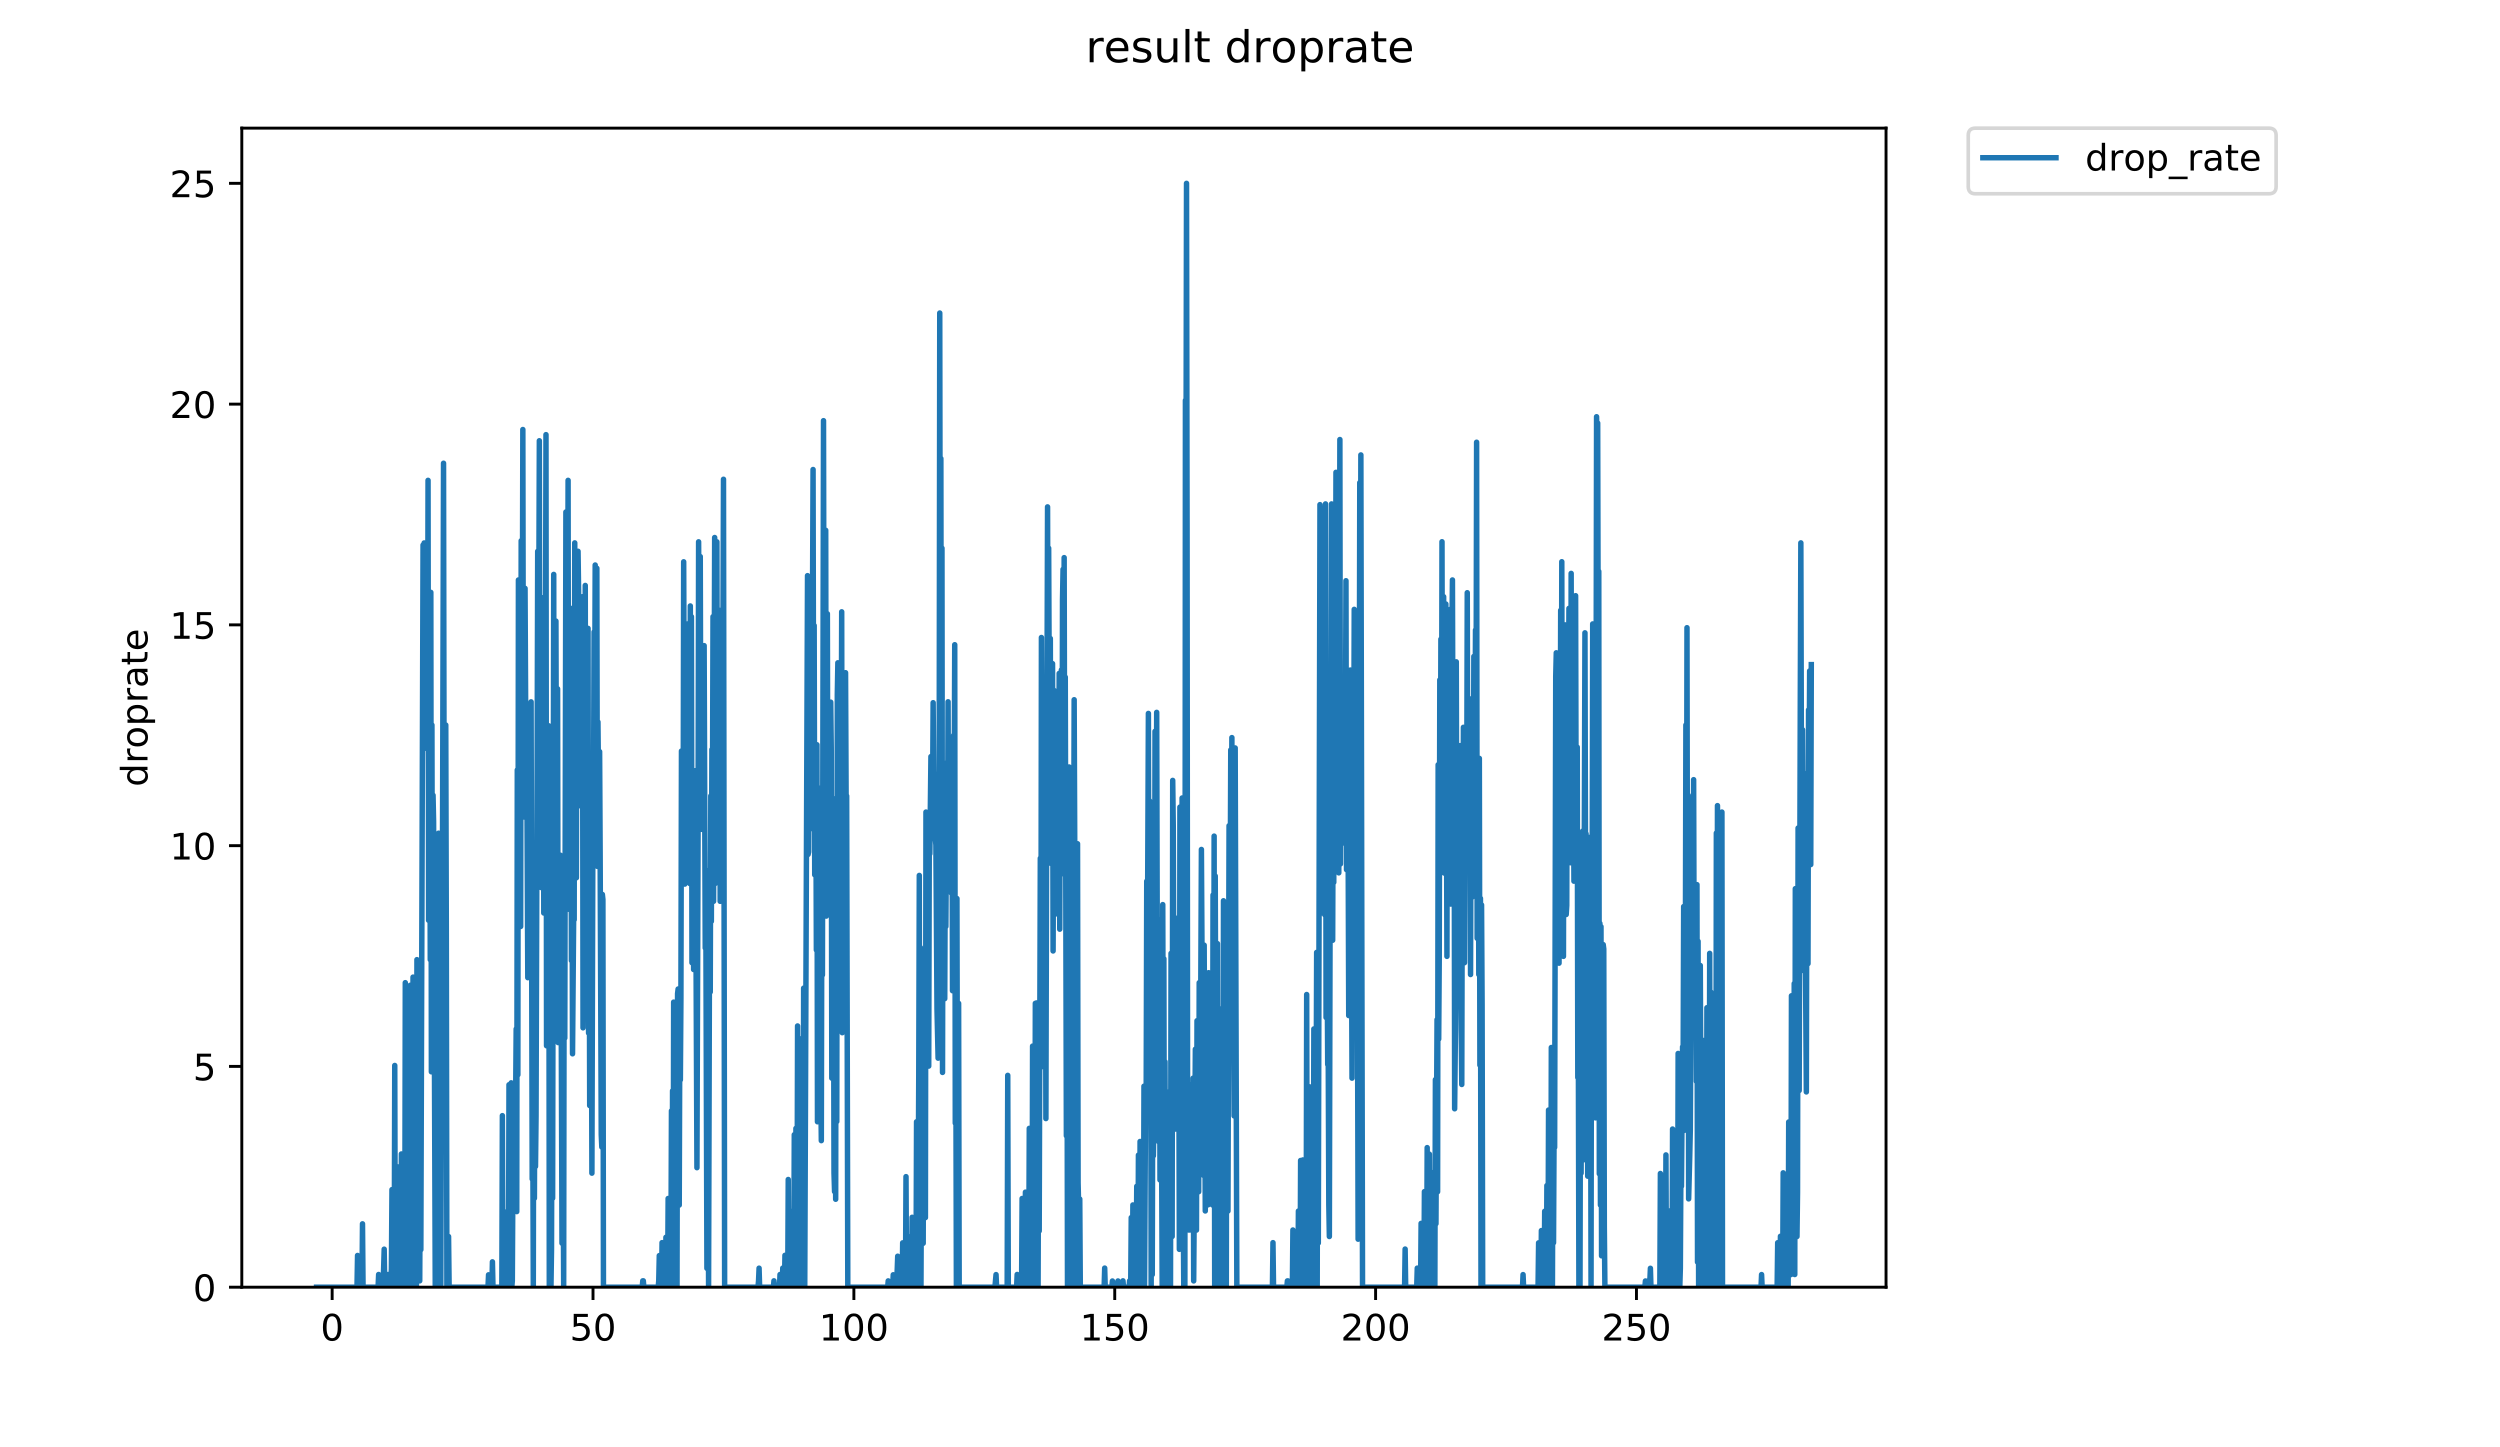 <?xml version="1.0" encoding="utf-8" standalone="no"?>
<!DOCTYPE svg PUBLIC "-//W3C//DTD SVG 1.1//EN"
  "http://www.w3.org/Graphics/SVG/1.1/DTD/svg11.dtd">
<!-- Created with matplotlib (https://matplotlib.org/) -->
<svg height="396pt" version="1.1" viewBox="0 0 684 396" width="684pt" xmlns="http://www.w3.org/2000/svg" xmlns:xlink="http://www.w3.org/1999/xlink">
 <defs>
  <style type="text/css">
*{stroke-linecap:butt;stroke-linejoin:round;}
  </style>
 </defs>
 <g id="figure_1">
  <g id="patch_1">
   <path d="M 0 396 
L 684 396 
L 684 0 
L 0 0 
z
" style="fill:#ffffff;"/>
  </g>
  <g id="axes_1">
   <g id="patch_2">
    <path d="M 66.159 352.174 
L 516.019 352.174 
L 516.019 35.062 
L 66.159 35.062 
z
" style="fill:#ffffff;"/>
   </g>
   <g id="matplotlib.axis_1">
    <g id="xtick_1">
     <g id="line2d_1">
      <defs>
       <path d="M 0 0 
L 0 3.5 
" id="mf502ed34e1" style="stroke:#000000;stroke-width:0.8;"/>
      </defs>
      <g>
       <use style="stroke:#000000;stroke-width:0.8;" x="90.876" xlink:href="#mf502ed34e1" y="352.174"/>
      </g>
     </g>
     <g id="text_1">
      <!-- 0 -->
      <defs>
       <path d="M 31.781 66.406 
Q 24.172 66.406 20.328 58.906 
Q 16.5 51.422 16.5 36.375 
Q 16.5 21.391 20.328 13.891 
Q 24.172 6.391 31.781 6.391 
Q 39.453 6.391 43.281 13.891 
Q 47.125 21.391 47.125 36.375 
Q 47.125 51.422 43.281 58.906 
Q 39.453 66.406 31.781 66.406 
z
M 31.781 74.219 
Q 44.047 74.219 50.516 64.516 
Q 56.984 54.828 56.984 36.375 
Q 56.984 17.969 50.516 8.266 
Q 44.047 -1.422 31.781 -1.422 
Q 19.531 -1.422 13.062 8.266 
Q 6.594 17.969 6.594 36.375 
Q 6.594 54.828 13.062 64.516 
Q 19.531 74.219 31.781 74.219 
z
" id="DejaVuSans-48"/>
      </defs>
      <g transform="translate(87.695 366.773)scale(0.1 -0.1)">
       <use xlink:href="#DejaVuSans-48"/>
      </g>
     </g>
    </g>
    <g id="xtick_2">
     <g id="line2d_2">
      <g>
       <use style="stroke:#000000;stroke-width:0.8;" x="162.248" xlink:href="#mf502ed34e1" y="352.174"/>
      </g>
     </g>
     <g id="text_2">
      <!-- 50 -->
      <defs>
       <path d="M 10.797 72.906 
L 49.516 72.906 
L 49.516 64.594 
L 19.828 64.594 
L 19.828 46.734 
Q 21.969 47.469 24.109 47.828 
Q 26.266 48.188 28.422 48.188 
Q 40.625 48.188 47.75 41.5 
Q 54.891 34.812 54.891 23.391 
Q 54.891 11.625 47.562 5.094 
Q 40.234 -1.422 26.906 -1.422 
Q 22.312 -1.422 17.547 -0.641 
Q 12.797 0.141 7.719 1.703 
L 7.719 11.625 
Q 12.109 9.234 16.797 8.062 
Q 21.484 6.891 26.703 6.891 
Q 35.156 6.891 40.078 11.328 
Q 45.016 15.766 45.016 23.391 
Q 45.016 31 40.078 35.438 
Q 35.156 39.891 26.703 39.891 
Q 22.75 39.891 18.812 39.016 
Q 14.891 38.141 10.797 36.281 
z
" id="DejaVuSans-53"/>
      </defs>
      <g transform="translate(155.886 366.773)scale(0.1 -0.1)">
       <use xlink:href="#DejaVuSans-53"/>
       <use x="63.623" xlink:href="#DejaVuSans-48"/>
      </g>
     </g>
    </g>
    <g id="xtick_3">
     <g id="line2d_3">
      <g>
       <use style="stroke:#000000;stroke-width:0.8;" x="233.62" xlink:href="#mf502ed34e1" y="352.174"/>
      </g>
     </g>
     <g id="text_3">
      <!-- 100 -->
      <defs>
       <path d="M 12.406 8.297 
L 28.516 8.297 
L 28.516 63.922 
L 10.984 60.406 
L 10.984 69.391 
L 28.422 72.906 
L 38.281 72.906 
L 38.281 8.297 
L 54.391 8.297 
L 54.391 0 
L 12.406 0 
z
" id="DejaVuSans-49"/>
      </defs>
      <g transform="translate(224.076 366.773)scale(0.1 -0.1)">
       <use xlink:href="#DejaVuSans-49"/>
       <use x="63.623" xlink:href="#DejaVuSans-48"/>
       <use x="127.246" xlink:href="#DejaVuSans-48"/>
      </g>
     </g>
    </g>
    <g id="xtick_4">
     <g id="line2d_4">
      <g>
       <use style="stroke:#000000;stroke-width:0.8;" x="304.992" xlink:href="#mf502ed34e1" y="352.174"/>
      </g>
     </g>
     <g id="text_4">
      <!-- 150 -->
      <g transform="translate(295.448 366.773)scale(0.1 -0.1)">
       <use xlink:href="#DejaVuSans-49"/>
       <use x="63.623" xlink:href="#DejaVuSans-53"/>
       <use x="127.246" xlink:href="#DejaVuSans-48"/>
      </g>
     </g>
    </g>
    <g id="xtick_5">
     <g id="line2d_5">
      <g>
       <use style="stroke:#000000;stroke-width:0.8;" x="376.364" xlink:href="#mf502ed34e1" y="352.174"/>
      </g>
     </g>
     <g id="text_5">
      <!-- 200 -->
      <defs>
       <path d="M 19.188 8.297 
L 53.609 8.297 
L 53.609 0 
L 7.328 0 
L 7.328 8.297 
Q 12.938 14.109 22.625 23.891 
Q 32.328 33.688 34.812 36.531 
Q 39.547 41.844 41.422 45.531 
Q 43.312 49.219 43.312 52.781 
Q 43.312 58.594 39.234 62.25 
Q 35.156 65.922 28.609 65.922 
Q 23.969 65.922 18.812 64.312 
Q 13.672 62.703 7.812 59.422 
L 7.812 69.391 
Q 13.766 71.781 18.938 73 
Q 24.125 74.219 28.422 74.219 
Q 39.75 74.219 46.484 68.547 
Q 53.219 62.891 53.219 53.422 
Q 53.219 48.922 51.531 44.891 
Q 49.859 40.875 45.406 35.406 
Q 44.188 33.984 37.641 27.219 
Q 31.109 20.453 19.188 8.297 
z
" id="DejaVuSans-50"/>
      </defs>
      <g transform="translate(366.821 366.773)scale(0.1 -0.1)">
       <use xlink:href="#DejaVuSans-50"/>
       <use x="63.623" xlink:href="#DejaVuSans-48"/>
       <use x="127.246" xlink:href="#DejaVuSans-48"/>
      </g>
     </g>
    </g>
    <g id="xtick_6">
     <g id="line2d_6">
      <g>
       <use style="stroke:#000000;stroke-width:0.8;" x="447.736" xlink:href="#mf502ed34e1" y="352.174"/>
      </g>
     </g>
     <g id="text_6">
      <!-- 250 -->
      <g transform="translate(438.193 366.773)scale(0.1 -0.1)">
       <use xlink:href="#DejaVuSans-50"/>
       <use x="63.623" xlink:href="#DejaVuSans-53"/>
       <use x="127.246" xlink:href="#DejaVuSans-48"/>
      </g>
     </g>
    </g>
   </g>
   <g id="matplotlib.axis_2">
    <g id="ytick_1">
     <g id="line2d_7">
      <defs>
       <path d="M 0 0 
L -3.5 0 
" id="m261d0a8776" style="stroke:#000000;stroke-width:0.8;"/>
      </defs>
      <g>
       <use style="stroke:#000000;stroke-width:0.8;" x="66.159" xlink:href="#m261d0a8776" y="352.174"/>
      </g>
     </g>
     <g id="text_7">
      <!-- 0 -->
      <g transform="translate(52.796 355.973)scale(0.1 -0.1)">
       <use xlink:href="#DejaVuSans-48"/>
      </g>
     </g>
    </g>
    <g id="ytick_2">
     <g id="line2d_8">
      <g>
       <use style="stroke:#000000;stroke-width:0.8;" x="66.159" xlink:href="#m261d0a8776" y="291.772"/>
      </g>
     </g>
     <g id="text_8">
      <!-- 5 -->
      <g transform="translate(52.796 295.571)scale(0.1 -0.1)">
       <use xlink:href="#DejaVuSans-53"/>
      </g>
     </g>
    </g>
    <g id="ytick_3">
     <g id="line2d_9">
      <g>
       <use style="stroke:#000000;stroke-width:0.8;" x="66.159" xlink:href="#m261d0a8776" y="231.37"/>
      </g>
     </g>
     <g id="text_9">
      <!-- 10 -->
      <g transform="translate(46.434 235.169)scale(0.1 -0.1)">
       <use xlink:href="#DejaVuSans-49"/>
       <use x="63.623" xlink:href="#DejaVuSans-48"/>
      </g>
     </g>
    </g>
    <g id="ytick_4">
     <g id="line2d_10">
      <g>
       <use style="stroke:#000000;stroke-width:0.8;" x="66.159" xlink:href="#m261d0a8776" y="170.968"/>
      </g>
     </g>
     <g id="text_10">
      <!-- 15 -->
      <g transform="translate(46.434 174.767)scale(0.1 -0.1)">
       <use xlink:href="#DejaVuSans-49"/>
       <use x="63.623" xlink:href="#DejaVuSans-53"/>
      </g>
     </g>
    </g>
    <g id="ytick_5">
     <g id="line2d_11">
      <g>
       <use style="stroke:#000000;stroke-width:0.8;" x="66.159" xlink:href="#m261d0a8776" y="110.565"/>
      </g>
     </g>
     <g id="text_11">
      <!-- 20 -->
      <g transform="translate(46.434 114.364)scale(0.1 -0.1)">
       <use xlink:href="#DejaVuSans-50"/>
       <use x="63.623" xlink:href="#DejaVuSans-48"/>
      </g>
     </g>
    </g>
    <g id="ytick_6">
     <g id="line2d_12">
      <g>
       <use style="stroke:#000000;stroke-width:0.8;" x="66.159" xlink:href="#m261d0a8776" y="50.163"/>
      </g>
     </g>
     <g id="text_12">
      <!-- 25 -->
      <g transform="translate(46.434 53.962)scale(0.1 -0.1)">
       <use xlink:href="#DejaVuSans-50"/>
       <use x="63.623" xlink:href="#DejaVuSans-53"/>
      </g>
     </g>
    </g>
    <g id="text_13">
     <!-- droprate -->
     <defs>
      <path d="M 45.406 46.391 
L 45.406 75.984 
L 54.391 75.984 
L 54.391 0 
L 45.406 0 
L 45.406 8.203 
Q 42.578 3.328 38.25 0.953 
Q 33.938 -1.422 27.875 -1.422 
Q 17.969 -1.422 11.734 6.484 
Q 5.516 14.406 5.516 27.297 
Q 5.516 40.188 11.734 48.094 
Q 17.969 56 27.875 56 
Q 33.938 56 38.25 53.625 
Q 42.578 51.266 45.406 46.391 
z
M 14.797 27.297 
Q 14.797 17.391 18.875 11.75 
Q 22.953 6.109 30.078 6.109 
Q 37.203 6.109 41.297 11.75 
Q 45.406 17.391 45.406 27.297 
Q 45.406 37.203 41.297 42.844 
Q 37.203 48.484 30.078 48.484 
Q 22.953 48.484 18.875 42.844 
Q 14.797 37.203 14.797 27.297 
z
" id="DejaVuSans-100"/>
      <path d="M 41.109 46.297 
Q 39.594 47.172 37.812 47.578 
Q 36.031 48 33.891 48 
Q 26.266 48 22.188 43.047 
Q 18.109 38.094 18.109 28.812 
L 18.109 0 
L 9.078 0 
L 9.078 54.688 
L 18.109 54.688 
L 18.109 46.188 
Q 20.953 51.172 25.484 53.578 
Q 30.031 56 36.531 56 
Q 37.453 56 38.578 55.875 
Q 39.703 55.766 41.062 55.516 
z
" id="DejaVuSans-114"/>
      <path d="M 30.609 48.391 
Q 23.391 48.391 19.188 42.75 
Q 14.984 37.109 14.984 27.297 
Q 14.984 17.484 19.156 11.844 
Q 23.344 6.203 30.609 6.203 
Q 37.797 6.203 41.984 11.859 
Q 46.188 17.531 46.188 27.297 
Q 46.188 37.016 41.984 42.703 
Q 37.797 48.391 30.609 48.391 
z
M 30.609 56 
Q 42.328 56 49.016 48.375 
Q 55.719 40.766 55.719 27.297 
Q 55.719 13.875 49.016 6.219 
Q 42.328 -1.422 30.609 -1.422 
Q 18.844 -1.422 12.172 6.219 
Q 5.516 13.875 5.516 27.297 
Q 5.516 40.766 12.172 48.375 
Q 18.844 56 30.609 56 
z
" id="DejaVuSans-111"/>
      <path d="M 18.109 8.203 
L 18.109 -20.797 
L 9.078 -20.797 
L 9.078 54.688 
L 18.109 54.688 
L 18.109 46.391 
Q 20.953 51.266 25.266 53.625 
Q 29.594 56 35.594 56 
Q 45.562 56 51.781 48.094 
Q 58.016 40.188 58.016 27.297 
Q 58.016 14.406 51.781 6.484 
Q 45.562 -1.422 35.594 -1.422 
Q 29.594 -1.422 25.266 0.953 
Q 20.953 3.328 18.109 8.203 
z
M 48.688 27.297 
Q 48.688 37.203 44.609 42.844 
Q 40.531 48.484 33.406 48.484 
Q 26.266 48.484 22.188 42.844 
Q 18.109 37.203 18.109 27.297 
Q 18.109 17.391 22.188 11.75 
Q 26.266 6.109 33.406 6.109 
Q 40.531 6.109 44.609 11.75 
Q 48.688 17.391 48.688 27.297 
z
" id="DejaVuSans-112"/>
      <path d="M 34.281 27.484 
Q 23.391 27.484 19.188 25 
Q 14.984 22.516 14.984 16.5 
Q 14.984 11.719 18.141 8.906 
Q 21.297 6.109 26.703 6.109 
Q 34.188 6.109 38.703 11.406 
Q 43.219 16.703 43.219 25.484 
L 43.219 27.484 
z
M 52.203 31.203 
L 52.203 0 
L 43.219 0 
L 43.219 8.297 
Q 40.141 3.328 35.547 0.953 
Q 30.953 -1.422 24.312 -1.422 
Q 15.922 -1.422 10.953 3.297 
Q 6 8.016 6 15.922 
Q 6 25.141 12.172 29.828 
Q 18.359 34.516 30.609 34.516 
L 43.219 34.516 
L 43.219 35.406 
Q 43.219 41.609 39.141 45 
Q 35.062 48.391 27.688 48.391 
Q 23 48.391 18.547 47.266 
Q 14.109 46.141 10.016 43.891 
L 10.016 52.203 
Q 14.938 54.109 19.578 55.047 
Q 24.219 56 28.609 56 
Q 40.484 56 46.344 49.844 
Q 52.203 43.703 52.203 31.203 
z
" id="DejaVuSans-97"/>
      <path d="M 18.312 70.219 
L 18.312 54.688 
L 36.812 54.688 
L 36.812 47.703 
L 18.312 47.703 
L 18.312 18.016 
Q 18.312 11.328 20.141 9.422 
Q 21.969 7.516 27.594 7.516 
L 36.812 7.516 
L 36.812 0 
L 27.594 0 
Q 17.188 0 13.234 3.875 
Q 9.281 7.766 9.281 18.016 
L 9.281 47.703 
L 2.688 47.703 
L 2.688 54.688 
L 9.281 54.688 
L 9.281 70.219 
z
" id="DejaVuSans-116"/>
      <path d="M 56.203 29.594 
L 56.203 25.203 
L 14.891 25.203 
Q 15.484 15.922 20.484 11.062 
Q 25.484 6.203 34.422 6.203 
Q 39.594 6.203 44.453 7.469 
Q 49.312 8.734 54.109 11.281 
L 54.109 2.781 
Q 49.266 0.734 44.188 -0.344 
Q 39.109 -1.422 33.891 -1.422 
Q 20.797 -1.422 13.156 6.188 
Q 5.516 13.812 5.516 26.812 
Q 5.516 40.234 12.766 48.109 
Q 20.016 56 32.328 56 
Q 43.359 56 49.781 48.891 
Q 56.203 41.797 56.203 29.594 
z
M 47.219 32.234 
Q 47.125 39.594 43.094 43.984 
Q 39.062 48.391 32.422 48.391 
Q 24.906 48.391 20.391 44.141 
Q 15.875 39.891 15.188 32.172 
z
" id="DejaVuSans-101"/>
     </defs>
     <g transform="translate(40.354 215.236)rotate(-90)scale(0.1 -0.1)">
      <use xlink:href="#DejaVuSans-100"/>
      <use x="63.477" xlink:href="#DejaVuSans-114"/>
      <use x="104.559" xlink:href="#DejaVuSans-111"/>
      <use x="165.74" xlink:href="#DejaVuSans-112"/>
      <use x="229.217" xlink:href="#DejaVuSans-114"/>
      <use x="270.33" xlink:href="#DejaVuSans-97"/>
      <use x="331.609" xlink:href="#DejaVuSans-116"/>
      <use x="370.818" xlink:href="#DejaVuSans-101"/>
     </g>
    </g>
   </g>
   <g id="line2d_13">
    <path clip-path="url(#p571f21df2d)" d="M 86.607 352.174 
L 97.675 352.174 
L 97.825 343.496 
L 97.976 352.174 
L 99.029 352.174 
L 99.179 334.842 
L 99.33 352.174 
L 103.444 352.174 
L 103.595 348.703 
L 103.745 352.174 
L 104.812 352.174 
L 105.115 341.775 
L 105.267 352.174 
L 105.877 352.174 
L 106.029 348.747 
L 106.179 348.708 
L 106.33 352.174 
L 106.933 352.174 
L 107.087 347.07 
L 107.244 325.477 
L 107.399 352.174 
L 107.852 352.174 
L 108.002 291.512 
L 108.154 352.174 
L 108.614 352.174 
L 108.765 319.243 
L 108.92 352.174 
L 109.221 352.174 
L 109.375 331.757 
L 109.525 352.174 
L 109.675 346.952 
L 109.826 315.725 
L 109.979 352.174 
L 110.13 352.174 
L 110.283 323.167 
L 110.433 352.174 
L 110.584 334.842 
L 110.737 352.174 
L 110.887 268.861 
L 111.037 352.174 
L 111.187 327.769 
L 111.338 333.218 
L 111.489 352.174 
L 111.639 286.028 
L 111.789 352.174 
L 111.94 320.932 
L 112.09 352.174 
L 112.242 269.573 
L 112.392 346.982 
L 112.544 293.831 
L 112.699 303.108 
L 112.851 352.174 
L 113.006 267.34 
L 113.157 352.174 
L 113.308 270.947 
L 113.465 352.174 
L 113.618 307.936 
L 113.773 320.162 
L 113.923 352.174 
L 114.074 262.562 
L 114.225 340.007 
L 114.383 300.944 
L 114.534 329.707 
L 114.685 293.161 
L 114.836 350.443 
L 114.987 316.139 
L 115.141 341.922 
L 115.747 149.113 
L 115.898 192.948 
L 116.051 148.552 
L 116.204 197.122 
L 116.357 155.952 
L 116.511 202.655 
L 116.665 204.769 
L 116.815 195.962 
L 116.965 202.69 
L 117.115 131.424 
L 117.266 251.792 
L 117.417 210.051 
L 117.571 203.284 
L 117.722 262.562 
L 117.874 162.067 
L 118.024 293.245 
L 118.175 198.36 
L 118.326 277.432 
L 118.479 217.568 
L 118.63 224.83 
L 119.086 352.174 
L 119.236 282.646 
L 119.387 352.174 
L 119.538 283.143 
L 119.688 272.102 
L 119.839 350.446 
L 119.993 227.967 
L 120.145 247.944 
L 120.297 243.76 
L 120.598 352.174 
L 120.748 301.911 
L 120.898 294.731 
L 121.351 126.741 
L 121.503 217.947 
L 121.657 230.525 
L 121.808 232.411 
L 121.959 198.36 
L 122.111 254.225 
L 122.266 352.174 
L 122.572 352.174 
L 122.723 338.309 
L 122.881 352.174 
L 133.512 352.174 
L 133.666 348.79 
L 133.818 352.174 
L 134.576 352.174 
L 134.726 345.241 
L 134.878 352.174 
L 137.3 352.174 
L 137.45 305.243 
L 137.6 352.174 
L 138.051 352.174 
L 138.201 338.249 
L 138.351 352.174 
L 138.654 352.174 
L 138.805 331.465 
L 138.958 352.174 
L 139.109 350.448 
L 139.26 296.791 
L 139.562 352.174 
L 139.712 333.109 
L 139.867 296.262 
L 140.021 352.174 
L 140.171 350.441 
L 140.472 296.632 
L 140.624 331.494 
L 140.775 300.327 
L 140.925 319.148 
L 141.228 281.518 
L 141.379 331.494 
L 141.53 210.66 
L 141.683 294.079 
L 141.839 158.685 
L 141.991 227.967 
L 142.292 204.215 
L 142.446 253.489 
L 142.596 147.949 
L 142.747 194.226 
L 142.897 178.605 
L 143.048 117.518 
L 143.198 208.111 
L 143.349 170.968 
L 143.499 223.548 
L 143.65 160.973 
L 143.95 219.881 
L 144.101 201.385 
L 144.403 267.49 
L 144.554 224.649 
L 144.705 230.85 
L 144.856 217.371 
L 145.157 231.024 
L 145.307 192.03 
L 145.608 322.582 
L 145.758 305.378 
L 145.911 352.174 
L 146.061 261.658 
L 146.212 327.839 
L 146.362 286.123 
L 146.512 319.148 
L 146.662 305.243 
L 146.963 208.111 
L 147.113 150.833 
L 147.264 208.524 
L 147.565 120.589 
L 147.717 221.202 
L 147.868 170.968 
L 148.019 242.825 
L 148.169 242.825 
L 148.319 201.169 
L 148.472 232.396 
L 148.623 163.525 
L 148.776 249.798 
L 149.08 170.281 
L 149.23 185.786 
L 149.381 118.921 
L 149.531 286.123 
L 149.681 242.668 
L 149.832 238.11 
L 149.985 282.118 
L 150.137 198.58 
L 150.287 352.174 
L 150.439 267.972 
L 150.591 352.174 
L 150.742 352.174 
L 150.893 341.775 
L 151.044 284.869 
L 151.194 327.839 
L 151.498 157.161 
L 151.649 278.072 
L 151.799 223.733 
L 151.95 227.383 
L 152.101 169.926 
L 152.251 225.65 
L 152.552 188.459 
L 152.705 285.251 
L 152.855 243.139 
L 153.007 243.295 
L 153.157 260.182 
L 153.308 233.977 
L 153.461 251.646 
L 153.764 340.145 
L 153.915 308.844 
L 154.066 314.315 
L 154.218 352.174 
L 154.368 239.677 
L 154.522 284.019 
L 154.828 140.088 
L 154.978 189.486 
L 155.129 156.603 
L 155.28 189.486 
L 155.43 131.424 
L 155.582 248.775 
L 155.737 183.453 
L 155.887 203.118 
L 156.189 166.455 
L 156.34 262.817 
L 156.491 228.94 
L 156.642 288.32 
L 156.946 251.361 
L 157.097 251.648 
L 157.248 148.532 
L 157.4 195.128 
L 157.551 167.516 
L 157.702 240.159 
L 157.853 160.339 
L 158.003 185.308 
L 158.154 150.833 
L 158.305 162.067 
L 158.456 220.451 
L 158.607 212.186 
L 158.758 219.479 
L 158.913 209.652 
L 159.064 216.032 
L 159.215 215.838 
L 159.366 163.255 
L 159.516 281.215 
L 159.668 260.838 
L 159.821 180.82 
L 159.972 269.573 
L 160.126 160.178 
L 160.276 250.208 
L 160.427 204.64 
L 160.583 214.016 
L 160.734 262.817 
L 160.885 171.921 
L 161.035 282.646 
L 161.186 237.946 
L 161.338 302.482 
L 161.494 251.083 
L 161.644 276.022 
L 161.794 265.389 
L 161.945 320.976 
L 162.244 214.659 
L 162.394 216.007 
L 162.544 172.882 
L 162.694 197.252 
L 162.844 154.589 
L 162.994 221.433 
L 163.294 155.475 
L 163.446 237.04 
L 163.599 197.517 
L 163.899 228.94 
L 164.053 205.641 
L 164.203 234.147 
L 164.503 310.458 
L 164.653 313.824 
L 164.804 244.715 
L 164.954 246.102 
L 165.103 352.174 
L 175.711 352.174 
L 175.861 350.438 
L 176.011 350.433 
L 176.161 352.174 
L 180.081 352.174 
L 180.232 350.446 
L 180.383 343.533 
L 180.534 352.174 
L 180.988 352.174 
L 181.138 339.989 
L 181.289 352.174 
L 181.591 352.174 
L 181.742 346.982 
L 181.893 348.713 
L 182.044 352.174 
L 182.197 338.524 
L 182.349 352.174 
L 182.651 352.174 
L 182.802 327.909 
L 182.955 352.174 
L 183.105 329.61 
L 183.256 341.745 
L 183.406 334.842 
L 183.558 345.31 
L 183.71 303.921 
L 183.86 352.174 
L 184.01 298.445 
L 184.16 352.174 
L 184.311 274.18 
L 184.464 324.796 
L 184.615 336.62 
L 184.766 283.044 
L 184.918 309.214 
L 185.073 309.994 
L 185.231 352.174 
L 185.383 271.866 
L 185.534 270.596 
L 185.688 291.093 
L 185.838 329.707 
L 185.994 283.095 
L 186.146 295.467 
L 186.297 273.127 
L 186.448 205.483 
L 186.599 241.566 
L 186.751 205.692 
L 186.902 234.485 
L 187.053 153.71 
L 187.362 241.889 
L 187.512 186.5 
L 187.664 228.448 
L 187.814 189.019 
L 187.966 221.015 
L 188.117 170.708 
L 188.267 239.354 
L 188.417 232.239 
L 188.568 180.833 
L 188.72 241.724 
L 188.871 165.79 
L 189.021 220.451 
L 189.172 168.718 
L 189.322 263.399 
L 189.625 212.259 
L 189.775 265.264 
L 189.925 221.622 
L 190.227 210.862 
L 190.681 319.478 
L 190.987 228.272 
L 191.138 148.241 
L 191.289 175.133 
L 191.44 181.078 
L 191.592 152.27 
L 191.744 211.664 
L 191.896 226.908 
L 192.047 190.182 
L 192.199 217.564 
L 192.35 201.601 
L 192.501 198.799 
L 192.653 176.646 
L 192.956 259.38 
L 193.109 246.085 
L 193.412 347.012 
L 193.715 273.015 
L 193.866 352.174 
L 194.172 238.015 
L 194.323 271.409 
L 194.475 217.756 
L 194.626 252.079 
L 194.777 205.063 
L 194.928 219.099 
L 195.079 168.718 
L 195.23 246.6 
L 195.531 147.067 
L 195.681 241.724 
L 195.833 197.297 
L 195.985 211.064 
L 196.136 148.241 
L 196.287 231.197 
L 196.438 176.145 
L 196.59 221.389 
L 196.741 213.914 
L 196.892 166.987 
L 197.042 246.6 
L 197.193 208.318 
L 197.344 243.139 
L 197.495 193.175 
L 197.646 220.639 
L 197.949 131.128 
L 198.257 352.174 
L 207.381 352.174 
L 207.535 350.475 
L 207.685 346.975 
L 207.836 352.174 
L 211.603 352.174 
L 211.753 350.436 
L 211.903 352.174 
L 213.262 352.174 
L 213.413 348.708 
L 213.563 352.174 
L 214.013 352.174 
L 214.163 346.952 
L 214.464 352.174 
L 214.614 352.174 
L 214.763 343.458 
L 214.913 350.433 
L 215.063 352.174 
L 215.512 352.174 
L 215.663 322.71 
L 215.813 352.174 
L 216.113 352.174 
L 216.263 338.249 
L 216.413 352.174 
L 216.563 352.174 
L 216.864 331.346 
L 217.165 352.174 
L 217.315 310.458 
L 217.465 352.174 
L 217.615 348.688 
L 217.765 308.719 
L 218.065 341.715 
L 218.214 280.703 
L 218.364 352.174 
L 218.518 284.019 
L 218.668 352.174 
L 218.818 310.337 
L 218.969 303.783 
L 219.271 352.174 
L 219.424 289.131 
L 219.574 286.218 
L 219.724 352.174 
L 219.874 270.361 
L 220.026 286.874 
L 220.177 352.174 
L 220.938 157.497 
L 221.09 233.772 
L 221.242 233.095 
L 221.392 179.349 
L 221.545 226.908 
L 221.696 164.064 
L 221.847 216.984 
L 222.151 174.721 
L 222.303 163.952 
L 222.455 128.462 
L 222.607 208.237 
L 222.757 171.142 
L 222.908 239.354 
L 223.058 237.288 
L 223.207 212.918 
L 223.358 259.917 
L 223.509 203.757 
L 223.659 306.916 
L 223.81 257.121 
L 223.961 293.33 
L 224.112 284.676 
L 224.263 215.643 
L 224.413 282.646 
L 224.713 312.08 
L 224.862 240.769 
L 225.012 266.757 
L 225.312 115.098 
L 225.461 195.285 
L 225.611 162.164 
L 225.761 190.522 
L 225.913 145.081 
L 226.065 250.643 
L 226.216 183.77 
L 226.366 167.926 
L 226.516 245.838 
L 226.666 219.499 
L 226.815 214.461 
L 226.967 200.738 
L 227.125 224.224 
L 227.28 192.112 
L 227.43 204.852 
L 227.581 294.978 
L 227.883 252.506 
L 228.035 254.085 
L 228.185 320.976 
L 228.335 326.026 
L 228.486 241.566 
L 228.638 328.116 
L 228.788 218.333 
L 228.938 306.851 
L 229.088 190.056 
L 229.238 181.34 
L 229.387 224.736 
L 229.537 231.893 
L 229.687 205.956 
L 229.836 202.258 
L 229.987 262.047 
L 230.288 167.394 
L 230.438 282.546 
L 230.587 238.866 
L 230.738 230.675 
L 230.889 185.786 
L 231.04 236.876 
L 231.19 244.406 
L 231.341 184.053 
L 231.493 217.756 
L 231.644 217.756 
L 231.956 352.174 
L 242.865 352.174 
L 243.016 350.453 
L 243.167 352.174 
L 244.237 352.174 
L 244.39 348.776 
L 244.549 348.869 
L 244.7 352.174 
L 245.307 352.174 
L 245.612 343.703 
L 245.766 352.174 
L 246.82 352.174 
L 246.971 340.042 
L 247.125 352.174 
L 247.728 352.174 
L 247.883 321.931 
L 248.033 352.174 
L 248.647 352.174 
L 248.798 338.388 
L 248.949 352.174 
L 249.407 352.174 
L 249.557 333.054 
L 249.708 352.174 
L 249.859 352.174 
L 250.014 350.496 
L 250.165 350.443 
L 250.315 334.817 
L 250.465 352.174 
L 250.616 352.174 
L 250.766 306.916 
L 250.916 320.887 
L 251.066 322.54 
L 251.216 326.25 
L 251.37 294.324 
L 251.521 239.516 
L 251.672 348.728 
L 251.823 259.248 
L 251.976 352.174 
L 252.13 313.095 
L 252.281 338.388 
L 252.432 269.099 
L 252.584 340.162 
L 252.735 288.32 
L 252.89 318.288 
L 253.041 322.878 
L 253.191 333.136 
L 253.342 222.184 
L 253.493 281.417 
L 253.643 230.501 
L 253.794 265.514 
L 253.945 226.012 
L 254.096 291.686 
L 254.248 231.714 
L 254.4 233.604 
L 254.702 207.001 
L 254.853 219.289 
L 255.004 212.186 
L 255.157 216.805 
L 255.307 192.26 
L 255.458 212.186 
L 255.609 211.583 
L 255.76 229.644 
L 255.911 229.469 
L 256.062 231.197 
L 256.363 276.022 
L 256.663 289.509 
L 256.965 210.255 
L 257.116 85.643 
L 257.267 193.175 
L 257.418 125.449 
L 257.57 235.156 
L 257.722 149.977 
L 257.873 293.414 
L 258.024 215.643 
L 258.176 272.675 
L 258.327 221.015 
L 258.479 273.239 
L 258.631 233.604 
L 258.784 253.489 
L 259.089 208.644 
L 259.241 236.547 
L 259.394 192.01 
L 259.545 241.408 
L 259.695 235.883 
L 259.845 209.847 
L 259.998 229.148 
L 260.152 226.442 
L 260.304 244.374 
L 260.455 208.318 
L 260.606 271.063 
L 260.759 210.353 
L 260.911 201.169 
L 261.062 217.947 
L 261.214 176.396 
L 261.365 307.304 
L 261.515 286.123 
L 261.666 352.174 
L 261.816 245.838 
L 261.97 316.643 
L 262.125 308.245 
L 262.276 274.514 
L 262.434 352.174 
L 272.212 352.174 
L 272.515 348.732 
L 272.667 352.174 
L 275.563 352.174 
L 275.718 294.217 
L 275.87 352.174 
L 278.147 352.174 
L 278.297 348.698 
L 278.448 352.174 
L 278.898 352.174 
L 279.048 350.436 
L 279.199 352.174 
L 279.499 352.174 
L 279.65 327.909 
L 279.8 352.174 
L 280.405 352.174 
L 280.556 326.176 
L 280.706 352.174 
L 281.157 352.174 
L 281.311 345.359 
L 281.461 346.989 
L 281.611 308.719 
L 281.761 352.174 
L 281.911 352.174 
L 282.062 327.839 
L 282.212 329.642 
L 282.363 352.174 
L 282.513 286.218 
L 282.664 352.174 
L 282.815 319.384 
L 283.117 343.533 
L 283.268 274.514 
L 283.419 352.174 
L 283.57 274.403 
L 283.72 339.972 
L 283.871 317.659 
L 284.021 352.174 
L 284.174 299.054 
L 284.326 336.796 
L 284.628 234.821 
L 284.78 292.03 
L 284.931 174.419 
L 285.082 213.318 
L 285.233 189.719 
L 285.384 266.008 
L 285.535 194.452 
L 285.851 284.51 
L 286.004 233.071 
L 286.157 306.04 
L 286.46 188.459 
L 286.611 138.684 
L 286.762 198.799 
L 286.913 149.969 
L 287.066 187.674 
L 287.217 191.677 
L 287.368 174.673 
L 287.519 236.216 
L 287.973 181.566 
L 288.124 260.182 
L 288.427 188.925 
L 288.578 250.208 
L 288.729 211.784 
L 288.88 236.547 
L 289.031 208.524 
L 289.181 242.668 
L 289.335 196.079 
L 289.641 228.141 
L 289.793 184.247 
L 289.945 254.225 
L 290.096 196.632 
L 290.247 211.986 
L 290.399 183.289 
L 290.551 239.081 
L 290.702 164.064 
L 290.852 155.758 
L 291.004 207.209 
L 291.154 152.569 
L 291.306 226.908 
L 291.458 185.251 
L 291.76 310.755 
L 291.912 257.796 
L 292.063 352.174 
L 292.214 232.411 
L 292.365 352.174 
L 292.515 209.847 
L 292.666 348.708 
L 292.819 266.74 
L 292.973 352.174 
L 293.124 298.445 
L 293.275 338.388 
L 293.43 298.032 
L 293.584 228.835 
L 293.739 246.176 
L 293.89 191.447 
L 294.042 229.819 
L 294.356 352.174 
L 294.66 352.174 
L 294.811 230.85 
L 294.967 323.651 
L 295.269 336.553 
L 295.42 328.048 
L 295.57 352.174 
L 302.092 352.174 
L 302.242 346.952 
L 302.392 352.174 
L 304.205 352.174 
L 304.36 350.485 
L 304.512 352.174 
L 305.73 352.174 
L 305.883 350.473 
L 306.035 352.174 
L 307.092 352.174 
L 307.242 350.438 
L 307.393 352.174 
L 308.906 352.174 
L 309.056 350.438 
L 309.206 352.174 
L 309.357 352.174 
L 309.508 333.136 
L 309.658 352.174 
L 309.808 352.174 
L 309.959 329.675 
L 310.11 352.174 
L 310.261 346.997 
L 310.412 336.598 
L 310.563 352.174 
L 310.715 352.174 
L 310.865 343.521 
L 311.017 324.562 
L 311.169 352.174 
L 311.32 352.174 
L 311.472 316.036 
L 311.623 352.174 
L 311.774 352.174 
L 311.924 312.31 
L 312.076 352.174 
L 312.227 331.494 
L 312.378 352.174 
L 312.53 328.082 
L 312.681 352.174 
L 312.833 350.448 
L 312.99 297.187 
L 313.142 352.174 
L 313.445 297.419 
L 313.596 300.103 
L 313.746 241.09 
L 313.897 267.49 
L 314.2 195.197 
L 314.351 275.913 
L 314.504 219.085 
L 314.656 300.622 
L 314.806 251.214 
L 314.956 352.174 
L 315.107 298.599 
L 315.259 348.723 
L 315.409 286.218 
L 315.562 316.241 
L 315.714 305.909 
L 315.866 283.34 
L 316.017 200.088 
L 316.167 211.784 
L 316.317 249.621 
L 316.469 194.904 
L 316.62 255.668 
L 316.772 251.936 
L 317.073 312.424 
L 317.224 262.047 
L 317.375 322.836 
L 317.525 251.648 
L 317.978 352.174 
L 318.13 247.5 
L 318.283 304.195 
L 318.434 262.305 
L 318.585 345.291 
L 318.737 290.487 
L 318.89 352.174 
L 319.191 322.582 
L 319.341 331.405 
L 319.492 301.767 
L 319.643 312.481 
L 319.794 345.241 
L 319.945 298.675 
L 320.096 300.401 
L 320.248 352.174 
L 320.399 260.838 
L 320.701 338.309 
L 320.852 213.518 
L 321.002 225.831 
L 321.154 269.337 
L 321.305 276.131 
L 321.457 257.527 
L 321.614 308.911 
L 321.766 251.219 
L 322.219 289.957 
L 322.522 286.501 
L 322.673 341.82 
L 322.824 220.827 
L 323.125 338.309 
L 323.426 218.333 
L 323.577 317.51 
L 323.726 329.578 
L 323.877 352.174 
L 324.18 352.174 
L 324.33 109.525 
L 324.481 138.684 
L 324.631 50.163 
L 324.782 143.891 
L 324.932 317.46 
L 325.082 305.31 
L 325.233 336.53 
L 325.383 324.443 
L 325.534 336.53 
L 325.684 296.791 
L 325.835 320.887 
L 325.986 315.985 
L 326.137 305.378 
L 326.289 316.19 
L 326.44 294.978 
L 326.592 350.458 
L 326.897 309.457 
L 327.05 287.06 
L 327.351 336.553 
L 327.501 279.275 
L 327.802 314.044 
L 327.952 326.064 
L 328.103 268.861 
L 328.403 298.445 
L 328.705 232.411 
L 329.005 284.482 
L 329.156 274.068 
L 329.31 321.591 
L 329.463 258.593 
L 329.764 331.316 
L 329.919 299.577 
L 330.07 317.708 
L 330.22 293.245 
L 330.371 293.161 
L 330.522 329.642 
L 330.673 266.131 
L 330.825 309.275 
L 330.976 291.425 
L 331.279 314.315 
L 331.583 281.215 
L 331.734 329.675 
L 331.885 244.869 
L 332.035 326.139 
L 332.186 228.762 
L 332.336 352.174 
L 332.487 239.677 
L 332.637 287.953 
L 332.789 281.316 
L 332.939 341.805 
L 333.089 258.176 
L 333.24 352.174 
L 333.391 277.646 
L 333.541 300.028 
L 333.691 286.312 
L 333.842 315.672 
L 334.143 276.022 
L 334.444 352.174 
L 334.595 352.174 
L 334.745 246.449 
L 334.902 352.174 
L 335.055 328.454 
L 335.208 331.728 
L 335.361 287.244 
L 335.515 352.174 
L 335.668 253.35 
L 335.969 331.346 
L 336.272 225.91 
L 336.427 230.012 
L 336.581 244.042 
L 336.736 205.181 
L 336.89 230.184 
L 337.042 201.809 
L 337.193 255.392 
L 337.344 230.85 
L 337.645 305.31 
L 337.795 268.861 
L 337.946 204.64 
L 338.397 352.174 
L 348.134 352.174 
L 348.284 339.989 
L 348.439 352.174 
L 352.08 352.174 
L 352.232 350.456 
L 352.384 350.451 
L 352.535 352.174 
L 353.588 352.174 
L 353.738 336.53 
L 353.888 352.174 
L 354.64 352.174 
L 354.791 338.388 
L 354.942 352.174 
L 355.094 352.174 
L 355.244 331.346 
L 355.395 352.174 
L 355.699 352.174 
L 355.849 317.51 
L 356.002 352.174 
L 356.302 352.174 
L 356.452 317.36 
L 356.602 352.174 
L 356.904 352.174 
L 357.056 331.553 
L 357.207 352.174 
L 357.357 352.174 
L 357.507 272.102 
L 357.658 352.174 
L 357.808 313.989 
L 357.96 321.199 
L 358.111 352.174 
L 358.263 297.341 
L 358.415 352.174 
L 358.719 300.622 
L 358.869 352.174 
L 359.02 338.368 
L 359.17 310.458 
L 359.32 336.53 
L 359.472 281.518 
L 359.628 310.111 
L 359.779 304.059 
L 359.932 352.174 
L 360.235 260.577 
L 360.388 352.174 
L 360.539 268.98 
L 360.69 340.094 
L 361.141 138.068 
L 361.295 142.005 
L 361.445 187.52 
L 361.598 169.085 
L 361.75 249.798 
L 361.904 159.092 
L 362.055 237.204 
L 362.357 192.589 
L 362.508 250.353 
L 362.66 137.872 
L 362.812 278.387 
L 362.962 251.359 
L 363.112 265.264 
L 363.262 291.25 
L 363.412 291.162 
L 363.562 329.578 
L 363.713 338.309 
L 364.012 204.215 
L 364.164 199.871 
L 364.314 137.872 
L 364.465 167.926 
L 364.616 257.256 
L 364.767 212.186 
L 364.918 241.408 
L 365.068 140.115 
L 365.219 215.447 
L 365.37 186.025 
L 365.521 129.23 
L 365.674 224.022 
L 365.828 201.169 
L 365.982 202.865 
L 366.136 182.266 
L 366.29 238.814 
L 366.591 120.257 
L 366.742 236.382 
L 366.893 187.756 
L 367.197 229.293 
L 367.349 218.518 
L 367.501 193.629 
L 367.652 200.522 
L 367.802 230.675 
L 367.954 195.128 
L 368.104 206.793 
L 368.256 158.887 
L 368.407 237.946 
L 368.557 224.101 
L 368.708 189.486 
L 369.01 277.86 
L 369.161 191.447 
L 369.311 192.03 
L 369.461 183.326 
L 369.914 294.978 
L 370.064 216.595 
L 370.215 232.925 
L 370.366 217.371 
L 370.517 166.721 
L 370.819 276.131 
L 370.969 227.024 
L 371.119 277.432 
L 371.27 251.792 
L 371.421 279.275 
L 371.581 339.043 
L 371.731 293.748 
L 372.032 132.057 
L 372.183 185.308 
L 372.333 124.471 
L 372.788 352.174 
L 384.294 352.174 
L 384.444 341.745 
L 384.594 352.174 
L 387.613 352.174 
L 387.763 346.96 
L 387.914 352.174 
L 388.666 352.174 
L 388.815 334.717 
L 388.965 352.174 
L 389.57 352.174 
L 389.72 326.026 
L 389.872 352.174 
L 390.175 352.174 
L 390.324 350.433 
L 390.475 313.989 
L 390.625 352.174 
L 390.925 352.174 
L 391.075 315.777 
L 391.226 352.174 
L 391.677 352.174 
L 391.827 322.497 
L 391.976 352.174 
L 392.126 320.796 
L 392.276 352.174 
L 392.575 352.174 
L 392.727 295.386 
L 392.877 334.817 
L 393.176 278.959 
L 393.327 326.064 
L 393.476 209.231 
L 393.626 284.287 
L 393.777 262.177 
L 393.928 186.025 
L 394.08 223.11 
L 394.23 174.878 
L 394.38 228.585 
L 394.53 148.219 
L 394.68 223.177 
L 394.98 163.255 
L 395.13 238.866 
L 395.28 197.028 
L 395.429 230.149 
L 395.58 165.256 
L 395.881 261.658 
L 396.031 172.624 
L 396.181 240.769 
L 396.334 190.078 
L 396.484 233.977 
L 396.785 166.721 
L 396.936 247.351 
L 397.089 190.873 
L 397.388 158.678 
L 397.538 212.918 
L 397.688 190.056 
L 397.838 186.808 
L 397.988 303.364 
L 398.288 273.843 
L 398.439 181.078 
L 398.589 246.144 
L 398.739 256.298 
L 398.889 224.92 
L 399.039 233.636 
L 399.189 228.762 
L 399.488 204.001 
L 399.791 281.919 
L 399.941 296.712 
L 400.091 231.893 
L 400.241 242.352 
L 400.391 198.993 
L 400.69 263.399 
L 400.84 224.92 
L 400.99 232.411 
L 401.141 213.119 
L 401.291 220.827 
L 401.441 162.164 
L 401.591 223.177 
L 401.741 229.973 
L 401.89 212.717 
L 402.04 228.406 
L 402.191 191.217 
L 402.34 266.633 
L 402.49 210.974 
L 402.642 212.784 
L 402.797 245.433 
L 402.947 203.332 
L 403.097 228.406 
L 403.246 179.596 
L 403.396 237.122 
L 403.696 172.364 
L 403.849 200.101 
L 403.998 120.994 
L 404.149 256.711 
L 404.449 207.696 
L 404.599 266.633 
L 404.748 207.488 
L 404.899 291.425 
L 405.051 245.784 
L 405.201 352.174 
L 405.351 247.582 
L 405.503 274.846 
L 405.662 352.174 
L 416.557 352.174 
L 416.708 348.732 
L 416.861 352.174 
L 420.81 352.174 
L 420.961 340.042 
L 421.112 352.174 
L 421.571 352.174 
L 421.722 336.686 
L 421.873 352.174 
L 422.175 352.174 
L 422.325 336.53 
L 422.475 352.174 
L 422.626 331.405 
L 422.778 352.174 
L 423.079 352.174 
L 423.229 324.363 
L 423.38 352.174 
L 423.532 347.004 
L 423.682 303.714 
L 423.833 352.174 
L 423.987 352.174 
L 424.138 319.337 
L 424.29 352.174 
L 424.441 286.595 
L 424.593 352.174 
L 424.743 352.174 
L 424.893 308.844 
L 425.044 340.024 
L 425.196 309.275 
L 425.346 313.934 
L 425.648 185.013 
L 425.798 178.605 
L 425.949 179.102 
L 426.099 223.548 
L 426.25 194.452 
L 426.401 260.182 
L 426.551 263.526 
L 426.701 222.184 
L 426.852 220.261 
L 427.003 166.987 
L 427.153 234.316 
L 427.306 153.685 
L 427.457 243.295 
L 427.608 184.294 
L 427.758 261.658 
L 427.908 190.289 
L 428.058 244.251 
L 428.209 170.968 
L 428.363 245.132 
L 428.514 250.208 
L 428.664 247.732 
L 428.815 175.64 
L 428.966 224.284 
L 429.266 166.455 
L 429.417 214.857 
L 429.567 182.076 
L 429.718 236.049 
L 429.869 156.882 
L 430.027 226.06 
L 430.177 198.14 
L 430.328 195.128 
L 430.48 210.66 
L 430.63 241.09 
L 430.78 173.397 
L 430.932 215.091 
L 431.083 162.983 
L 431.233 225.65 
L 431.384 223.917 
L 431.534 204.428 
L 431.684 294.814 
L 431.835 286.407 
L 431.986 352.174 
L 432.137 303.644 
L 432.288 352.174 
L 432.438 277.324 
L 432.588 320.976 
L 433.039 227.383 
L 433.189 317.36 
L 433.641 173.14 
L 433.791 231.893 
L 433.942 228.095 
L 434.093 289.957 
L 434.244 293.498 
L 434.399 321.804 
L 434.55 282.945 
L 434.703 290.661 
L 434.853 229.117 
L 435.007 265.521 
L 435.158 265.514 
L 435.309 352.174 
L 435.46 237.783 
L 435.611 245.481 
L 435.763 170.708 
L 435.914 260.838 
L 436.064 275.804 
L 436.216 234.989 
L 436.366 254.975 
L 436.519 305.843 
L 436.821 114.017 
L 436.972 123.3 
L 437.124 115.743 
L 437.274 180.587 
L 437.425 156.322 
L 437.576 321.154 
L 437.731 252.629 
L 437.882 329.707 
L 438.033 253.523 
L 438.185 343.594 
L 438.336 296.791 
L 438.487 303.783 
L 438.638 258.447 
L 438.79 259.643 
L 438.944 335.682 
L 439.099 352.174 
L 450.032 352.174 
L 450.187 350.477 
L 450.338 352.174 
L 450.793 352.174 
L 450.944 350.448 
L 451.095 352.174 
L 451.247 352.174 
L 451.399 350.453 
L 451.55 347.004 
L 451.702 352.174 
L 454.132 352.174 
L 454.283 321.066 
L 454.435 352.174 
L 454.889 352.174 
L 455.039 331.405 
L 455.195 352.174 
L 455.346 343.558 
L 455.497 352.174 
L 455.648 352.174 
L 455.8 315.985 
L 455.952 352.174 
L 456.254 352.174 
L 456.405 346.975 
L 456.556 352.174 
L 456.706 331.316 
L 456.856 352.174 
L 457.465 352.174 
L 457.616 308.906 
L 457.921 352.174 
L 458.071 352.174 
L 458.222 314.315 
L 458.376 350.477 
L 458.531 352.174 
L 458.683 348.732 
L 458.835 310.991 
L 458.985 352.174 
L 459.136 288.229 
L 459.287 350.443 
L 459.438 300.401 
L 459.589 352.174 
L 459.742 347.048 
L 459.895 319.524 
L 460.046 324.562 
L 460.349 286.407 
L 460.5 293.831 
L 460.651 248.032 
L 460.803 309.275 
L 460.953 267.125 
L 461.104 269.218 
L 461.256 198.36 
L 461.406 270.713 
L 461.558 171.741 
L 461.709 263.907 
L 461.86 217.564 
L 462.011 328.013 
L 462.316 316.087 
L 462.467 309.153 
L 462.772 251.646 
L 462.924 268.211 
L 463.076 231.542 
L 463.227 264.285 
L 463.377 213.318 
L 463.529 267.49 
L 463.679 281.011 
L 463.83 281.417 
L 463.985 252.21 
L 464.138 295.867 
L 464.289 242.039 
L 464.441 345.31 
L 464.593 257.527 
L 464.744 352.174 
L 464.894 341.775 
L 465.046 345.281 
L 465.198 264.159 
L 465.502 335.231 
L 465.653 307.24 
L 465.804 326.213 
L 465.954 319.148 
L 466.105 284.676 
L 466.256 352.174 
L 466.406 289.689 
L 466.557 352.174 
L 466.708 352.174 
L 466.858 348.703 
L 467.012 275.716 
L 467.164 352.174 
L 467.314 352.174 
L 467.465 305.378 
L 467.616 352.174 
L 467.768 260.838 
L 467.918 338.368 
L 468.071 271.409 
L 468.222 352.174 
L 468.376 289.22 
L 468.529 352.174 
L 468.68 285.061 
L 468.832 334.941 
L 468.983 284.579 
L 469.442 352.174 
L 469.593 227.918 
L 469.747 314.742 
L 469.899 220.419 
L 470.355 352.174 
L 470.507 300.695 
L 470.663 352.174 
L 470.816 282.414 
L 470.967 352.174 
L 471.118 222.184 
L 471.275 352.174 
L 481.815 352.174 
L 481.967 348.723 
L 482.12 352.174 
L 486.225 352.174 
L 486.375 340.007 
L 486.525 352.174 
L 486.977 352.174 
L 487.128 338.249 
L 487.278 352.174 
L 487.428 352.174 
L 487.578 346.945 
L 487.728 352.174 
L 487.879 320.887 
L 488.029 352.174 
L 488.18 352.174 
L 488.332 347.012 
L 488.482 352.174 
L 488.634 350.448 
L 488.784 324.483 
L 488.935 352.174 
L 489.085 333.054 
L 489.238 352.174 
L 489.388 306.981 
L 489.539 340.042 
L 489.688 327.839 
L 489.84 324.562 
L 489.992 348.732 
L 490.142 272.447 
L 490.292 286.123 
L 490.443 327.874 
L 490.597 319.892 
L 490.748 343.521 
L 490.898 269.099 
L 491.049 348.708 
L 491.2 243.139 
L 491.502 279.898 
L 491.653 338.309 
L 491.803 326.176 
L 491.956 226.551 
L 492.257 298.368 
L 492.559 191.217 
L 492.71 148.532 
L 493.011 265.514 
L 493.162 199.652 
L 493.312 227.204 
L 493.463 232.754 
L 493.613 211.583 
L 494.217 298.751 
L 494.367 225.831 
L 494.668 263.654 
L 494.819 194.226 
L 494.969 213.518 
L 495.119 183.569 
L 495.421 236.547 
L 495.571 181.831 
L 495.571 181.831 
" style="fill:none;stroke:#1f77b4;stroke-linecap:square;stroke-width:1.5;"/>
   </g>
   <g id="patch_3">
    <path d="M 66.159 352.174 
L 66.159 35.062 
" style="fill:none;stroke:#000000;stroke-linecap:square;stroke-linejoin:miter;stroke-width:0.8;"/>
   </g>
   <g id="patch_4">
    <path d="M 516.019 352.174 
L 516.019 35.062 
" style="fill:none;stroke:#000000;stroke-linecap:square;stroke-linejoin:miter;stroke-width:0.8;"/>
   </g>
   <g id="patch_5">
    <path d="M 66.159 352.174 
L 516.019 352.174 
" style="fill:none;stroke:#000000;stroke-linecap:square;stroke-linejoin:miter;stroke-width:0.8;"/>
   </g>
   <g id="patch_6">
    <path d="M 66.159 35.062 
L 516.019 35.062 
" style="fill:none;stroke:#000000;stroke-linecap:square;stroke-linejoin:miter;stroke-width:0.8;"/>
   </g>
   <g id="legend_1">
    <g id="patch_7">
     <path d="M 540.512 53.019 
L 620.748 53.019 
Q 622.748 53.019 622.748 51.019 
L 622.748 37.062 
Q 622.748 35.062 620.748 35.062 
L 540.512 35.062 
Q 538.512 35.062 538.512 37.062 
L 538.512 51.019 
Q 538.512 53.019 540.512 53.019 
z
" style="fill:#ffffff;opacity:0.8;stroke:#cccccc;stroke-linejoin:miter;"/>
    </g>
    <g id="line2d_14">
     <path d="M 542.512 43.161 
L 562.512 43.161 
" style="fill:none;stroke:#1f77b4;stroke-linecap:square;stroke-width:1.5;"/>
    </g>
    <g id="line2d_15"/>
    <g id="text_14">
     <!-- drop_rate -->
     <defs>
      <path d="M 50.984 -16.609 
L 50.984 -23.578 
L -0.984 -23.578 
L -0.984 -16.609 
z
" id="DejaVuSans-95"/>
     </defs>
     <g transform="translate(570.512 46.661)scale(0.1 -0.1)">
      <use xlink:href="#DejaVuSans-100"/>
      <use x="63.477" xlink:href="#DejaVuSans-114"/>
      <use x="104.559" xlink:href="#DejaVuSans-111"/>
      <use x="165.74" xlink:href="#DejaVuSans-112"/>
      <use x="229.217" xlink:href="#DejaVuSans-95"/>
      <use x="279.217" xlink:href="#DejaVuSans-114"/>
      <use x="320.33" xlink:href="#DejaVuSans-97"/>
      <use x="381.609" xlink:href="#DejaVuSans-116"/>
      <use x="420.818" xlink:href="#DejaVuSans-101"/>
     </g>
    </g>
   </g>
  </g>
  <g id="text_15">
   <!-- result droprate -->
   <defs>
    <path d="M 44.281 53.078 
L 44.281 44.578 
Q 40.484 46.531 36.375 47.5 
Q 32.281 48.484 27.875 48.484 
Q 21.188 48.484 17.844 46.438 
Q 14.5 44.391 14.5 40.281 
Q 14.5 37.156 16.891 35.375 
Q 19.281 33.594 26.516 31.984 
L 29.594 31.297 
Q 39.156 29.25 43.188 25.516 
Q 47.219 21.781 47.219 15.094 
Q 47.219 7.469 41.188 3.016 
Q 35.156 -1.422 24.609 -1.422 
Q 20.219 -1.422 15.453 -0.562 
Q 10.688 0.297 5.422 2 
L 5.422 11.281 
Q 10.406 8.688 15.234 7.391 
Q 20.062 6.109 24.812 6.109 
Q 31.156 6.109 34.562 8.281 
Q 37.984 10.453 37.984 14.406 
Q 37.984 18.062 35.516 20.016 
Q 33.062 21.969 24.703 23.781 
L 21.578 24.516 
Q 13.234 26.266 9.516 29.906 
Q 5.812 33.547 5.812 39.891 
Q 5.812 47.609 11.281 51.797 
Q 16.75 56 26.812 56 
Q 31.781 56 36.172 55.266 
Q 40.578 54.547 44.281 53.078 
z
" id="DejaVuSans-115"/>
    <path d="M 8.5 21.578 
L 8.5 54.688 
L 17.484 54.688 
L 17.484 21.922 
Q 17.484 14.156 20.5 10.266 
Q 23.531 6.391 29.594 6.391 
Q 36.859 6.391 41.078 11.031 
Q 45.312 15.672 45.312 23.688 
L 45.312 54.688 
L 54.297 54.688 
L 54.297 0 
L 45.312 0 
L 45.312 8.406 
Q 42.047 3.422 37.719 1 
Q 33.406 -1.422 27.688 -1.422 
Q 18.266 -1.422 13.375 4.438 
Q 8.5 10.297 8.5 21.578 
z
M 31.109 56 
z
" id="DejaVuSans-117"/>
    <path d="M 9.422 75.984 
L 18.406 75.984 
L 18.406 0 
L 9.422 0 
z
" id="DejaVuSans-108"/>
    <path id="DejaVuSans-32"/>
   </defs>
   <g transform="translate(297.048 17.038)scale(0.12 -0.12)">
    <use xlink:href="#DejaVuSans-114"/>
    <use x="41.082" xlink:href="#DejaVuSans-101"/>
    <use x="102.605" xlink:href="#DejaVuSans-115"/>
    <use x="154.705" xlink:href="#DejaVuSans-117"/>
    <use x="218.084" xlink:href="#DejaVuSans-108"/>
    <use x="245.867" xlink:href="#DejaVuSans-116"/>
    <use x="285.076" xlink:href="#DejaVuSans-32"/>
    <use x="316.863" xlink:href="#DejaVuSans-100"/>
    <use x="380.34" xlink:href="#DejaVuSans-114"/>
    <use x="421.422" xlink:href="#DejaVuSans-111"/>
    <use x="482.604" xlink:href="#DejaVuSans-112"/>
    <use x="546.08" xlink:href="#DejaVuSans-114"/>
    <use x="587.193" xlink:href="#DejaVuSans-97"/>
    <use x="648.473" xlink:href="#DejaVuSans-116"/>
    <use x="687.682" xlink:href="#DejaVuSans-101"/>
   </g>
  </g>
 </g>
 <defs>
  <clipPath id="p571f21df2d">
   <rect height="317.112" width="449.861" x="66.159" y="35.062"/>
  </clipPath>
 </defs>
</svg>
